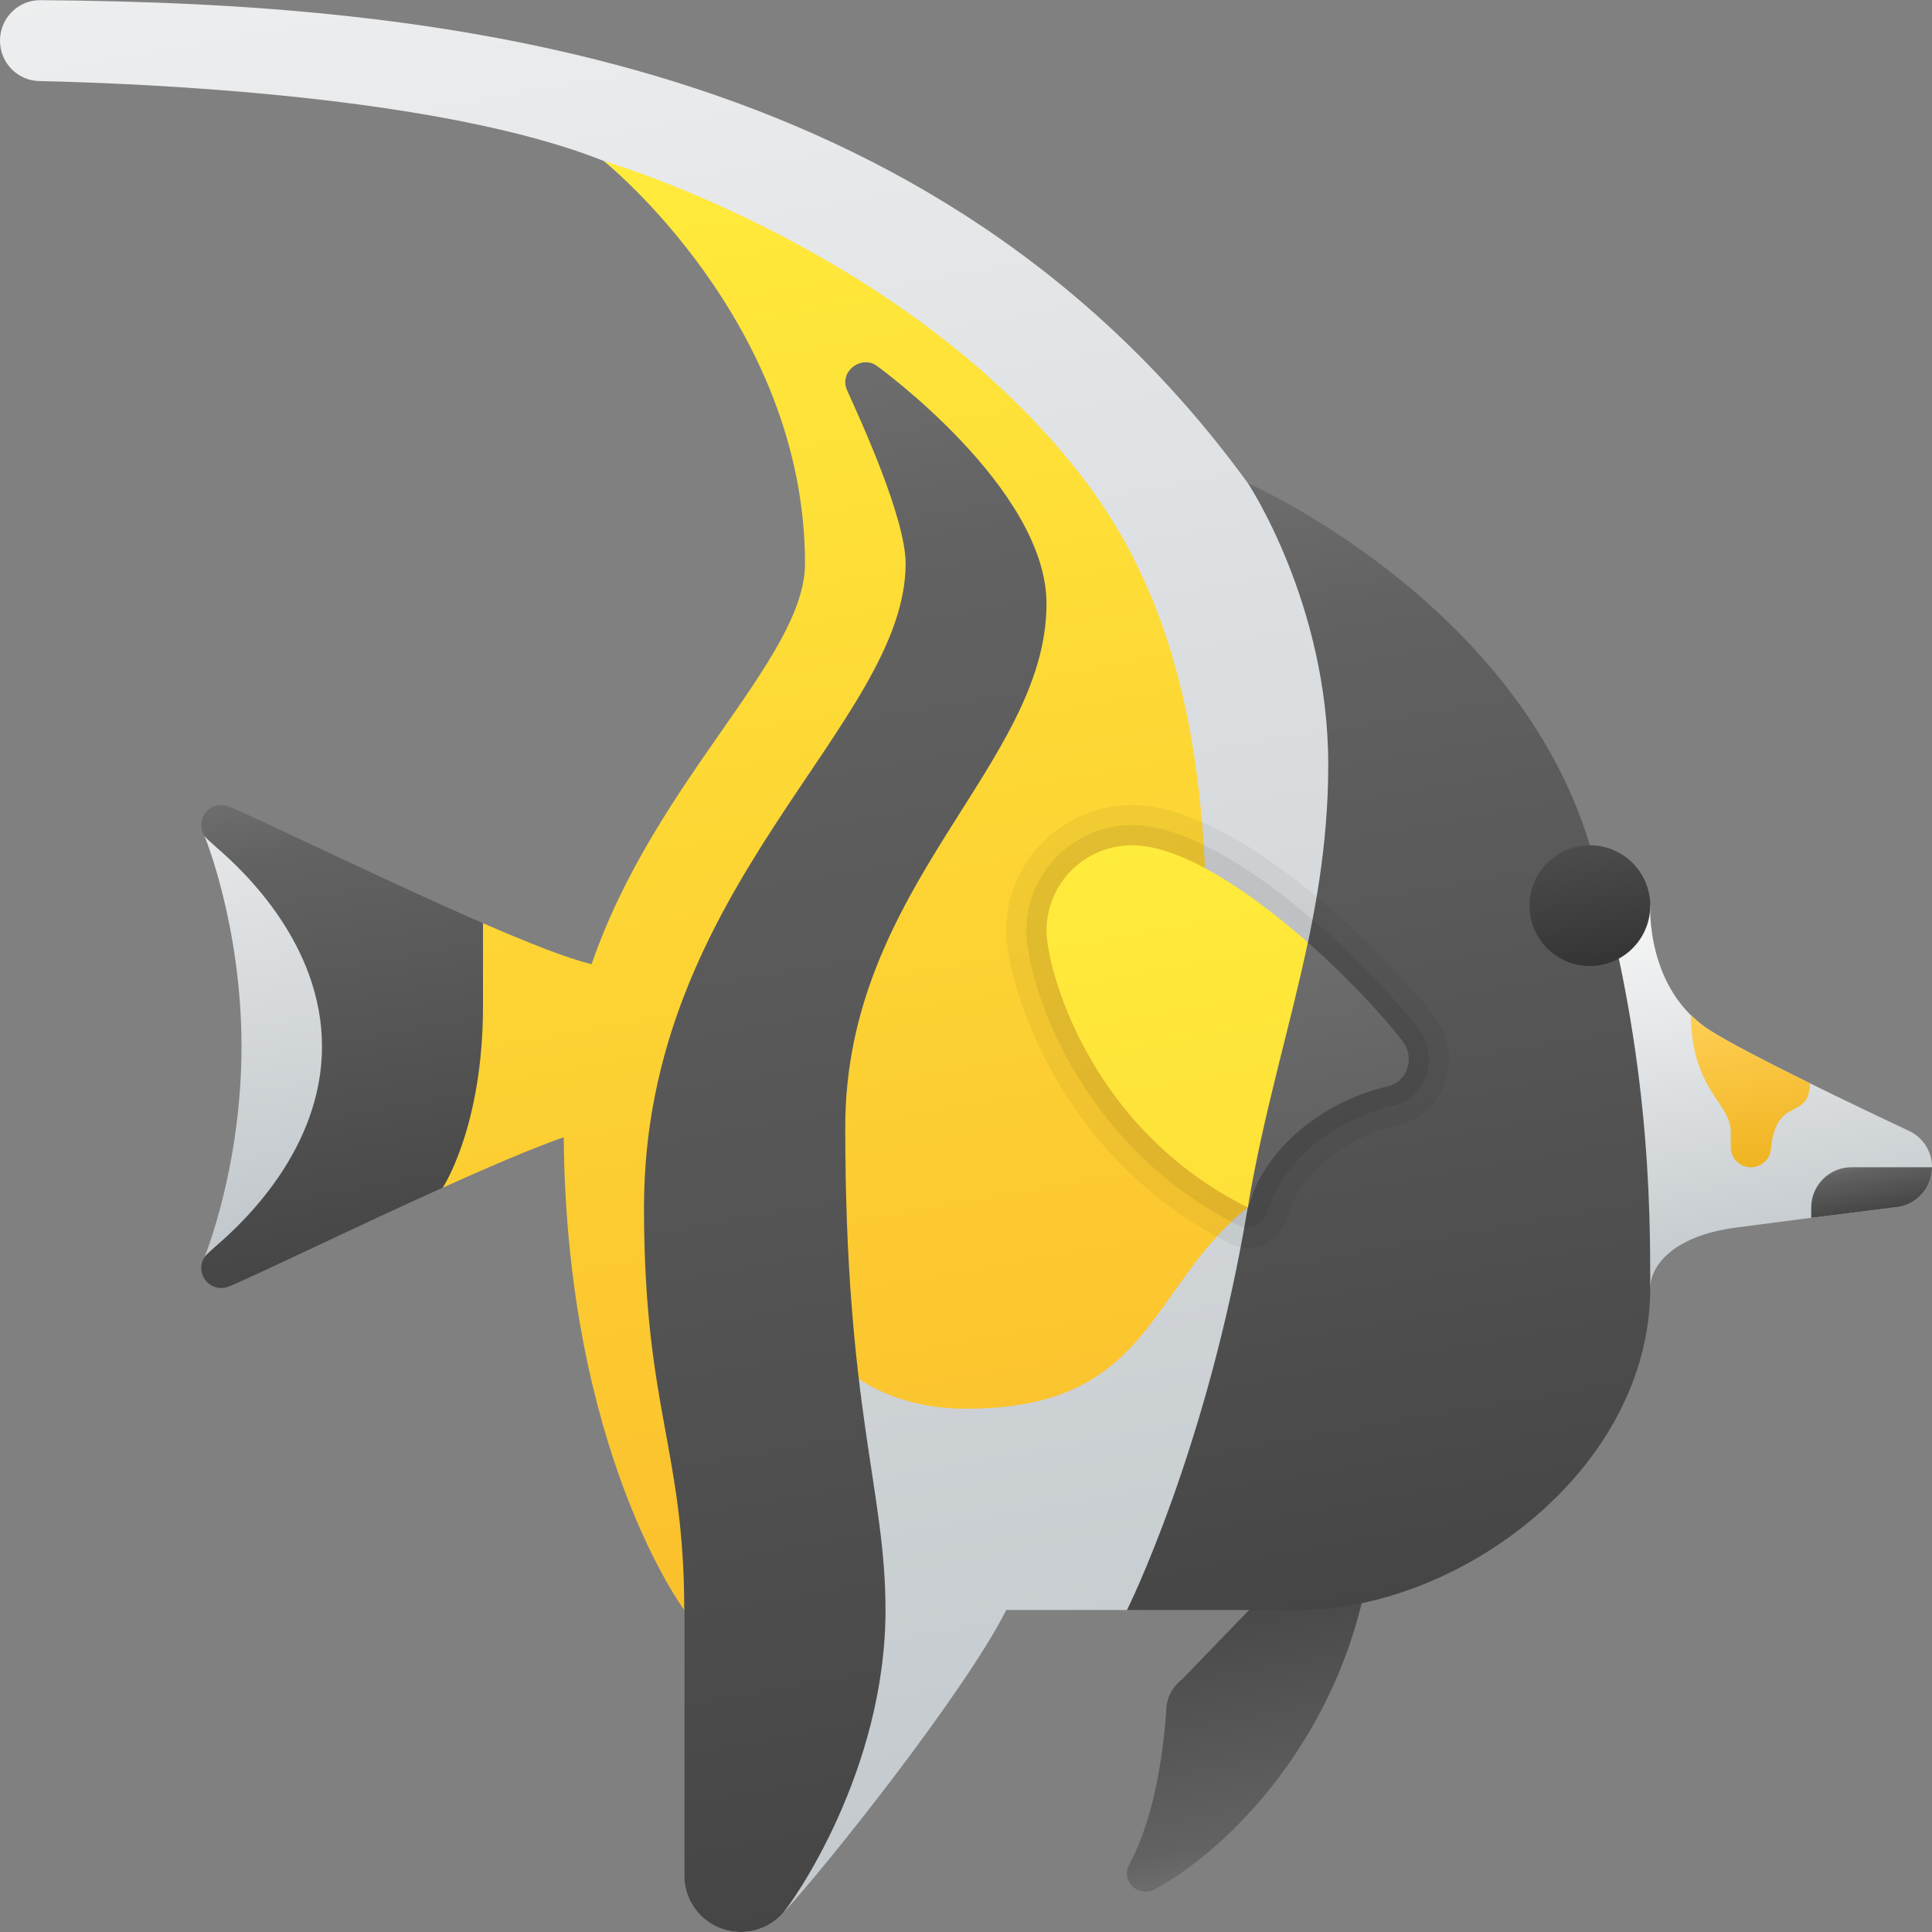 <svg xmlns="http://www.w3.org/2000/svg" viewBox="0 0 48 48"><rect x="0" y="0" width="48" height="48" fill="#808080" stroke="none"/><linearGradient id="OtuUA_gipPKk2Njp2Tfn7a" x1="4.689" x2="8.042" y1="15.007" y2="34.023" gradientUnits="userSpaceOnUse"><stop offset="0" stop-color="#f9f9f9"/><stop offset=".808" stop-color="#c2c8cc"/></linearGradient><path fill="url(#OtuUA_gipPKk2Njp2Tfn7a)" d="M5.085,20.78C5.085,20.78,6,23,6,26s-0.915,5.22-0.915,5.22S9,30,9,26	S5.085,20.78,5.085,20.78z"/><linearGradient id="OtuUA_gipPKk2Njp2Tfn7b" x1="7.564" x2="9.619" y1="19.628" y2="31.28" gradientUnits="userSpaceOnUse"><stop offset="0" stop-color="#6d6d6d"/><stop offset=".125" stop-color="#626262"/><stop offset=".987" stop-color="#464646"/><stop offset=".998" stop-color="#454545"/></linearGradient><path fill="url(#OtuUA_gipPKk2Njp2Tfn7b)" d="M5.716,20.049l-0.002,0.003	C5.649,20.021,5.578,20,5.5,20C5.224,20,5,20.224,5,20.5c0,0.117,0.043,0.221,0.111,0.305c0.023,0.028,0.169,0.165,0.292,0.271	C6.068,21.652,8,23.468,8,26c0,2.532-1.932,4.348-2.597,4.924c-0.123,0.106-0.269,0.243-0.292,0.271C5.043,31.279,5,31.383,5,31.5	C5,31.776,5.224,32,5.5,32c0.078,0,0.149-0.021,0.214-0.052l0.002,0.003C6.491,31.624,8.838,30.48,11,29.506L13,28v-4l-1-1.063	C9.616,21.901,6.613,20.427,5.716,20.049z"/><linearGradient id="OtuUA_gipPKk2Njp2Tfn7c" x1="30.38" x2="31.643" y1="39.286" y2="46.446" gradientUnits="userSpaceOnUse"><stop offset=".002" stop-color="#454545"/><stop offset=".013" stop-color="#464646"/><stop offset=".875" stop-color="#626262"/><stop offset="1" stop-color="#6d6d6d"/></linearGradient><path fill="url(#OtuUA_gipPKk2Njp2Tfn7c)" d="M32,39l-2.625,2.716	c-0.232,0.174-0.38,0.44-0.397,0.73c-0.051,0.825-0.239,2.62-0.924,3.881c-0.217,0.399,0.227,0.831,0.627,0.616	C30.515,45.962,33.307,43.158,34,39H32z"/><linearGradient id="OtuUA_gipPKk2Njp2Tfn7d" x1="12.572" x2="24.147" y1="-17.607" y2="48.038" gradientUnits="userSpaceOnUse"><stop offset="0" stop-color="#f9f9f9"/><stop offset="1" stop-color="#c2c8cc"/></linearGradient><path fill="url(#OtuUA_gipPKk2Njp2Tfn7d)" d="M31,12	C23.266,1.365,10.857,0.077,1.005,0.004C0.448-0.001,0,0.453,0,1.01v0c0,0.546,0.43,0.992,0.975,1.004	C3.611,2.072,10.948,2.379,15,4c0,0,9,5,9,11c0,5-7,7-7,21c0,6,0,10.596,0,10.596C17,47.372,17.628,48,18.404,48	c0.385,0,0.751-0.155,1.016-0.435C20.497,46.425,24,42,25,40h3c0,0,8-3,8-10C36,15,31,12,31,12z"/><linearGradient id="OtuUA_gipPKk2Njp2Tfn7e" x1="42.301" x2="44.016" y1="21.742" y2="31.468" gradientUnits="userSpaceOnUse"><stop offset="0" stop-color="#f9f9f9"/><stop offset="1" stop-color="#c2c8cc"/></linearGradient><path fill="url(#OtuUA_gipPKk2Njp2Tfn7e)" d="M42.5,25.611	C40.885,24.595,41,22.5,41,22.5h-3c1.961,3.906,3,9.5,3,9.5c0-0.5,0.495-1.283,2.125-1.5c1.875-0.25,4.006-0.506,4.069-0.519	C47.653,29.891,48,29.486,48,29l0,0c0-0.388-0.219-0.738-0.57-0.903C46.221,27.53,43.435,26.199,42.5,25.611z"/><linearGradient id="OtuUA_gipPKk2Njp2Tfn7f" x1="30.622" x2="35.468" y1="12.067" y2="39.546" gradientUnits="userSpaceOnUse"><stop offset="0" stop-color="#6d6d6d"/><stop offset=".125" stop-color="#626262"/><stop offset=".987" stop-color="#464646"/><stop offset=".998" stop-color="#454545"/></linearGradient><path fill="url(#OtuUA_gipPKk2Njp2Tfn7f)" d="M31,12c0,0,2,3,2,7s-1.342,7.054-2,11	c-1,6-3,10-3,10h1h3.25c4.025,0,8.75-3.5,8.75-8c0-2,0-6-1.5-11C37.683,14.942,31,12,31,12z"/><linearGradient id="OtuUA_gipPKk2Njp2Tfn7g" x1="16.732" x2="22.949" y1="3.695" y2="38.951" gradientUnits="userSpaceOnUse"><stop offset="0" stop-color="#ffeb3b"/><stop offset="1" stop-color="#fbc02d"/></linearGradient><path fill="url(#OtuUA_gipPKk2Njp2Tfn7g)" d="M30,25c0-4,0-9-3-13	c-4.327-5.769-12-8-12-8s5,4,5,10c0,2.366-3.724,5.362-5.301,9.954c-0.556-0.125-1.552-0.519-2.699-1.017c0,0,0,0.063,0,2.063	c0,3-1,4.507-1,4.507c1.14-0.514,2.227-0.979,3.006-1.253C14.07,36.08,17,40,17,40c1.08-0.978,2.602-6,4-6c0,0,1,1,3,1	c4.625,0,4.5-3,7-5C31,30,30,25.669,30,25z"/><linearGradient id="OtuUA_gipPKk2Njp2Tfn7h" x1="43.267" x2="43.961" y1="24.99" y2="28.927" gradientUnits="userSpaceOnUse"><stop offset="0" stop-color="#ffcf54"/><stop offset="1" stop-color="#f0b421"/></linearGradient><path fill="url(#OtuUA_gipPKk2Njp2Tfn7h)" d="M43,28.5c0,0.276,0.224,0.5,0.5,0.5	c0.247,0,0.469-0.181,0.492-0.427c0.134-1.392,0.951-0.695,0.977-1.659c-1.002-0.494-1.984-0.998-2.469-1.303	c-0.189-0.119-0.35-0.255-0.494-0.398C42.037,27.125,43,27.387,43,28.125V28.5z"/><linearGradient id="OtuUA_gipPKk2Njp2Tfn7i" x1="39.239" x2="39.761" y1="21.023" y2="23.977" gradientUnits="userSpaceOnUse"><stop offset="0" stop-color="#4c4c4c"/><stop offset="1" stop-color="#343434"/></linearGradient><circle cx="39.5" cy="22.5" r="1.5" fill="url(#OtuUA_gipPKk2Njp2Tfn7i)"/><linearGradient id="OtuUA_gipPKk2Njp2Tfn7j" x1="17.784" x2="24.365" y1="9.65" y2="46.971" gradientUnits="userSpaceOnUse"><stop offset="0" stop-color="#6d6d6d"/><stop offset=".125" stop-color="#626262"/><stop offset=".987" stop-color="#464646"/><stop offset=".998" stop-color="#454545"/></linearGradient><path fill="url(#OtuUA_gipPKk2Njp2Tfn7j)" d="M21,28c0-6,5-9,5-13	c0-2.875-4.214-5.914-4.25-5.935C21.673,9.02,21.591,9,21.511,9c-0.327,0.001-0.63,0.336-0.464,0.7	c0.336,0.74,1.453,3.175,1.453,4.3c0,4-6.5,8-6.5,16c0,5,1,6,1,10c0,0,0,1,0,3v3.596C17,47.372,17.628,48,18.404,48	c0.385,0,0.751-0.155,1.016-0.435C19.692,47.277,22,44,22,40C22,37,21,35,21,28z"/><linearGradient id="OtuUA_gipPKk2Njp2Tfn7k" x1="46.375" x2="46.581" y1="28.918" y2="30.089" gradientUnits="userSpaceOnUse"><stop offset="0" stop-color="#6d6d6d"/><stop offset=".125" stop-color="#626262"/><stop offset=".987" stop-color="#464646"/><stop offset=".998" stop-color="#454545"/></linearGradient><path fill="url(#OtuUA_gipPKk2Njp2Tfn7k)" d="M45,30.257	c1.189-0.151,2.152-0.268,2.194-0.276C47.654,29.891,48,29.486,48,29h-2c-0.552,0-1,0.448-1,1V30.257z"/><path d="M31,30.5c-0.077,0-0.153-0.018-0.224-0.053	c-4.026-2.013-5.276-6.072-5.276-7.322c0-1.447,1.178-2.625,2.625-2.625c2.282,0,5.765,3.302,7.122,5.07	c0.256,0.333,0.323,0.768,0.18,1.164c-0.139,0.38-0.454,0.659-0.844,0.746c-1.236,0.276-2.676,1.205-3.104,2.661	c-0.042,0.142-0.145,0.258-0.28,0.317C31.136,30.486,31.068,30.5,31,30.5z" opacity=".07"/><path d="M31,31c-0.154,0-0.31-0.037-0.447-0.105	C26.316,28.776,25,24.458,25,23.125C25,21.402,26.402,20,28.125,20c2.601,0,6.252,3.616,7.519,5.266	c0.36,0.469,0.455,1.082,0.253,1.639c-0.197,0.542-0.647,0.939-1.205,1.063c-1.093,0.244-2.362,1.054-2.732,2.314	c-0.084,0.285-0.288,0.517-0.561,0.635C31.273,30.972,31.139,31,31,31z M31,30v0.5V30C31,30,31,30,31,30z" opacity=".05"/><linearGradient id="OtuUA_gipPKk2Njp2Tfn7l" x1="28.828" x2="35.647" y1="20.843" y2="59.513" gradientUnits="userSpaceOnUse"><stop offset="0" stop-color="#ffeb3b"/><stop offset="1" stop-color="#fbc02d"/></linearGradient><path fill="url(#OtuUA_gipPKk2Njp2Tfn7l)" d="M33,26l-0.508-2.586	C31.043,22.137,29.344,21,28.125,21h0C26.951,21,26,21.951,26,23.125C26,24,27,28,31,30C32,27,33,26,33,26z"/><linearGradient id="OtuUA_gipPKk2Njp2Tfn7m" x1="32.179" x2="35.715" y1="23.47" y2="43.523" gradientUnits="userSpaceOnUse"><stop offset="0" stop-color="#6d6d6d"/><stop offset=".236" stop-color="#626262"/><stop offset=".987" stop-color="#464646"/><stop offset=".998" stop-color="#454545"/></linearGradient><path fill="url(#OtuUA_gipPKk2Njp2Tfn7m)" d="M34.851,25.875	c-0.526-0.685-1.387-1.604-2.358-2.461c-0.45,2.14-1.095,4.2-1.492,6.586c0.496-1.685,2.128-2.708,3.475-3.008	C34.969,26.882,35.159,26.276,34.851,25.875z"/></svg>